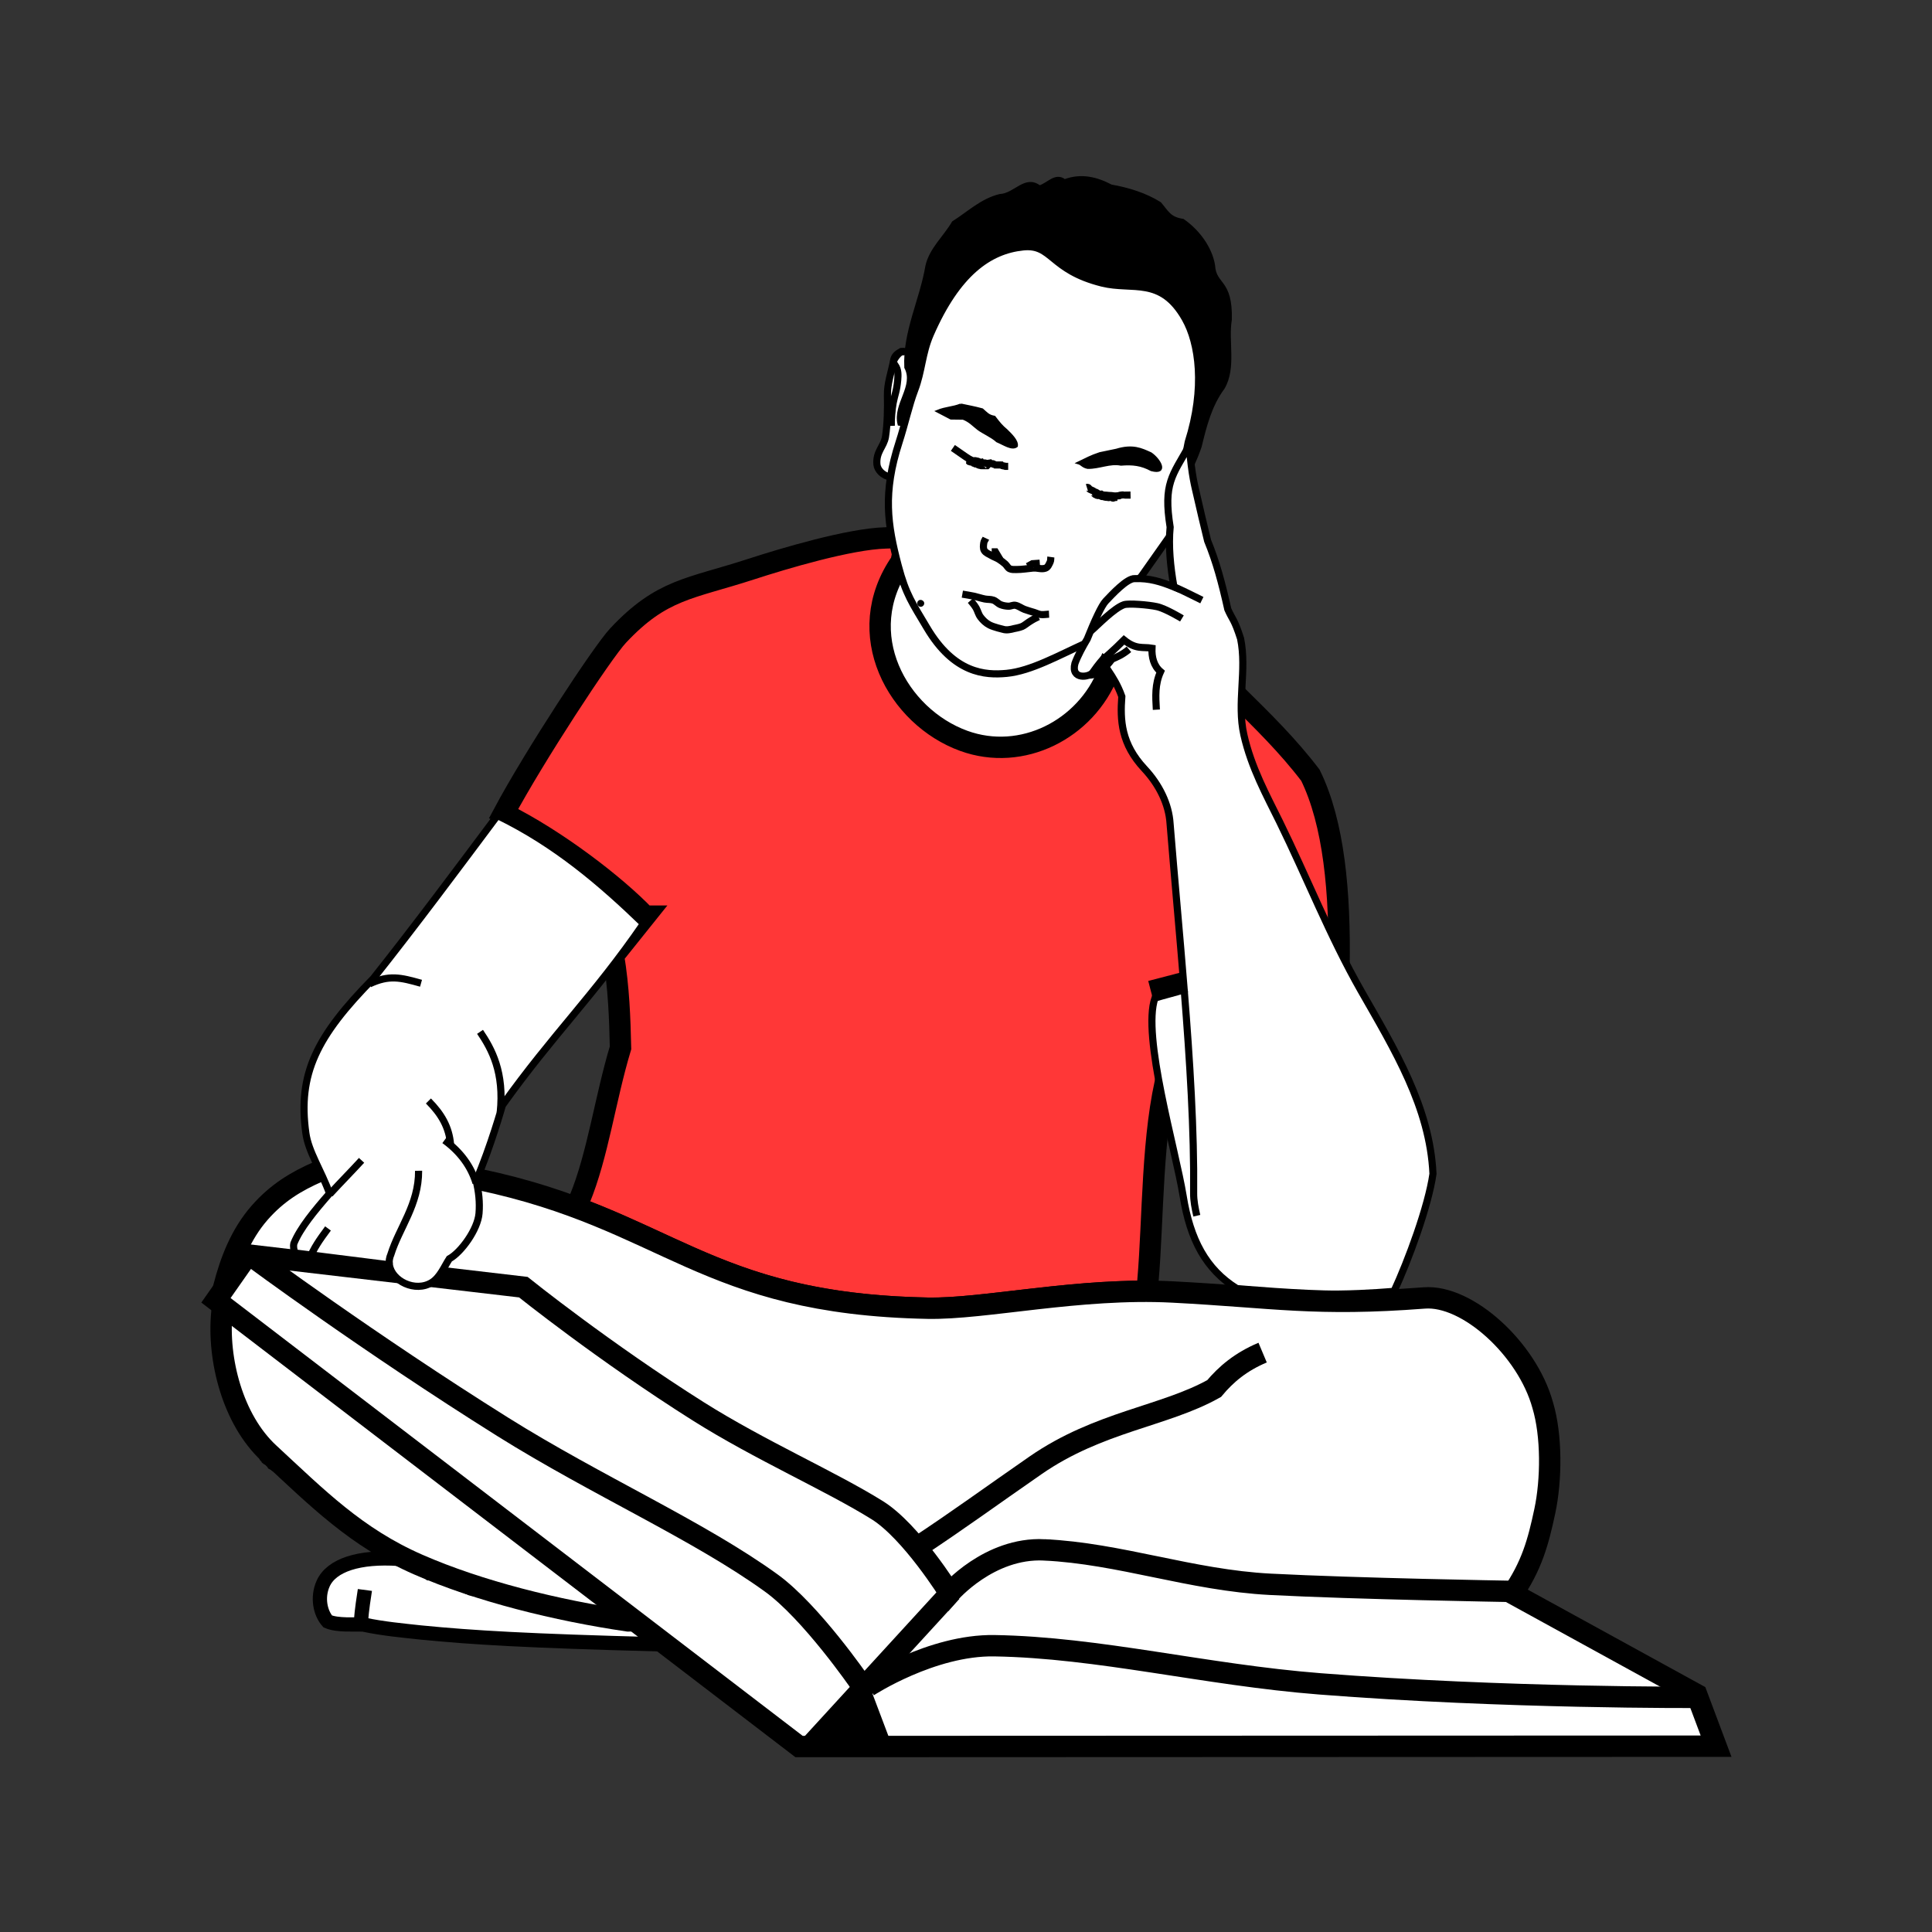 <?xml version="1.0" encoding="UTF-8" standalone="no"?>
<!-- Created with Inkscape (http://www.inkscape.org/) -->

<svg
   xmlns:dc="http://purl.org/dc/elements/1.1/"
   xmlns:cc="http://creativecommons.org/ns#"
   xmlns:rdf="http://www.w3.org/1999/02/22-rdf-syntax-ns#"
   xmlns:svg="http://www.w3.org/2000/svg"
   xmlns="http://www.w3.org/2000/svg"
   xmlns:sodipodi="http://sodipodi.sourceforge.net/DTD/sodipodi-0.dtd"
   xmlns:inkscape="http://www.inkscape.org/namespaces/inkscape"
   width="720"
   height="720"
   viewBox="0 0 720 720"
   id="svg2"
   version="1.1"
   inkscape:version="0.91 r13725"
   sodipodi:docname="comicorama-milan.svg"
   inkscape:export-filename="comicorama-milan.png"
   inkscape:export-xdpi="200"
   inkscape:export-ydpi="200">
  <rect x="0" y="0" width="720" height="720" fill="#333333" stroke="none"/>
  <defs
     id="defs4" />
  <sodipodi:namedview
     id="base"
     pagecolor="#ffffff"
     bordercolor="#666666"
     borderopacity="1.0"
     inkscape:pageopacity="0.0"
     inkscape:pageshadow="2"
     inkscape:zoom="1.1472222"
     inkscape:cx="361.74334"
     inkscape:cy="360"
     inkscape:document-units="px"
     inkscape:current-layer="layer1"
     showgrid="false"
     inkscape:window-width="1920"
     inkscape:window-height="1016"
     inkscape:window-x="0"
     inkscape:window-y="27"
     inkscape:window-maximized="1"
     showguides="true"
     inkscape:guide-bbox="true"
     units="px">
    <inkscape:grid
       type="xygrid"
       id="grid4490" />
  </sodipodi:namedview>
  <g
     inkscape:label="Layer 1"
     inkscape:groupmode="layer"
     id="layer1"
     transform="translate(0,-332.362)">
    <g
       style="stroke-width:3;stroke-miterlimit:4;stroke-dasharray:none"
       id="g4519" />
    <g
       id="g4507"
       transform="matrix(-1,0,0,1,683.539,1.058)" />
    <g
       transform="translate(-9.828,-9.716)"
       id="g5608" />
    <g
       id="milan"
       transform="matrix(1.033,0,0,1.033,-33.39,0.363)"
       inkscape:label="#g4568">
      <g
         transform="matrix(1.079,0,0,1.079,-29.927,-54.788)"
         id="g4391">
        <g
           id="g4344">
          <path
             inkscape:connector-curvature="0"
             id="path5011"
             d="m 360,539.166 -8.281,13.293 4.794,25.496 16.344,16.344 24.625,5.012 19.831,-8.499 14.383,-21.138 -8.499,-9.37 z"
             style="fill:#ffffff;fill-rule:evenodd;stroke:#000000;stroke-width:0.898px;stroke-linecap:butt;stroke-linejoin:miter;stroke-opacity:1" />
          <g
             id="g4340">
            <path
               id="path4860"
               style="fill:#ff3737;fill-opacity:1;fill-rule:evenodd;stroke:#000000;stroke-width:7.145;stroke-linecap:butt;stroke-linejoin:miter;stroke-miterlimit:4;stroke-dasharray:none;stroke-opacity:1"
               d="m 273.392,654.96 -10.583,13.214 c 1.79,10.807 2.134,20.88 2.357,30.805 -5.181,17.214 -7.558,35.8 -13.689,50.696 l -1.21,2.66 c 37.883,14.108 57.26,32.539 117.643,33.706 17.303,0.334 45.199,-5.781 73.563,-5.65 l 0.033,-3.473 c 1.826,-21.135 1.229,-49.388 6.747,-70.171 l 57.136,-34.487 c 0.436,-25.345 -1.717,-48.412 -9.554,-64.42 -7.627,-10.009 -15.991,-18.157 -24.664,-26.721 l -42.963,-7.521 c -7.489,18.902 -28.786,29.842 -48.308,22.736 -22.067,-8.032 -37.614,-35.837 -20.939,-59.797 l 1.783,-8.261 -6.846,0.214 c -12.232,0.326 -34.308,6.947 -45.185,10.484 -20.425,6.64 -29.7,6.529 -44.369,22.179 -5.279,5.632 -28.044,40.376 -38.272,59.5 17.741,8.801 37.524,24.063 47.32,34.309 z"
               inkscape:connector-curvature="0"
               sodipodi:nodetypes="cccccscccccccscccsscc" />
            <path
               style="fill:none;fill-rule:evenodd;stroke:#000000;stroke-width:7.145;stroke-linecap:butt;stroke-linejoin:miter;stroke-miterlimit:4;stroke-dasharray:none;stroke-opacity:1"
               d="m 442.51,680.079 14.065,-3.663"
               id="path4317"
               inkscape:connector-curvature="0" />
          </g>
        </g>
        <g
           id="g4902">
          <path
             sodipodi:nodetypes="ccccsccc"
             inkscape:connector-curvature="0"
             d="m 277.3,898.403 c -43.025,-1.136 -61.33,-2.207 -78.919,-3.938 -5.977,-0.652 -12.779,-1.27 -19.161,-2.647 -2.962,-0.165 -8.565,0.372 -11.935,-1.038 -2.525,-2.821 -3.611,-8.049 -1.56,-12.644 2.795,-6.261 12.148,-9.177 25.287,-8.281 l 82.347,9.285 z"
             style="fill:#ffffff;fill-rule:evenodd;stroke:#000000;stroke-width:4.764;stroke-linecap:butt;stroke-linejoin:miter;stroke-miterlimit:4;stroke-dasharray:none;stroke-opacity:1"
             id="path4483" />
          <path
             sodipodi:nodetypes="cc"
             inkscape:connector-curvature="0"
             id="path4838"
             d="m 178.4,890.875 c 0.245,-4.408 0.994,-8.341 1.297,-10.628"
             style="fill:none;fill-rule:evenodd;stroke:#000000;stroke-width:4.764;stroke-linecap:butt;stroke-linejoin:miter;stroke-miterlimit:4;stroke-dasharray:none;stroke-opacity:1" />
        </g>
        <g
           id="g4898">
          <path
             sodipodi:nodetypes="cscsssccsccsscc"
             inkscape:connector-curvature="0"
             d="m 563.099,881.951 c 6.734,-9.679 8.897,-17.7 11.11,-28.094 2.214,-10.399 2.361,-25.206 -0.72,-35.441 -5.178,-18.709 -25.126,-36.916 -39.591,-35.805 -36.467,2.801 -50.103,-0.228 -84.117,-1.992 -31.128,-1.615 -62.88,5.788 -81.872,5.421 -75.204,-1.453 -86.803,-29.686 -149.763,-42.994 l -53.837,-2.743 c -7.682,3.331 -14.055,7.259 -19.778,13.789 -6.336,7.23 -9.749,16.096 -12.038,25 l -0.616,8.378 c -1.517,15.661 3.629,35.842 15.716,47.034 16.234,15.032 29.195,28.179 49.91,37.244 20.495,8.968 46.269,15.328 70.198,18.844 z"
             style="fill:#ffffff;fill-rule:evenodd;stroke:#000000;stroke-width:7.145;stroke-linecap:butt;stroke-linejoin:miter;stroke-miterlimit:4;stroke-dasharray:none;stroke-opacity:1"
             id="path4502" />
          <path
             inkscape:export-ydpi="90"
             inkscape:export-xdpi="90"
             sodipodi:nodetypes="cscc"
             inkscape:connector-curvature="0"
             id="path4500"
             d="m 364.576,865.825 c 13.318,-8.773 24.328,-16.836 39.369,-27.259 21.141,-14.649 43.158,-16.369 59.689,-25.662 4.002,-4.788 8.889,-8.93 16.22,-12.019"
             style="fill:none;fill-rule:evenodd;stroke:#000000;stroke-width:7.145;stroke-linecap:butt;stroke-linejoin:miter;stroke-miterlimit:4;stroke-dasharray:none;stroke-opacity:1" />
        </g>
      </g>
      <path
         inkscape:export-ydpi="90"
         inkscape:export-xdpi="90"
         inkscape:connector-curvature="0"
         id="path4485"
         d="m 119.795,836.036 c 0.786,0.139 0.541,1.011 0.94,1.41 0.248,0.248 0.692,0.222 0.94,0.47 0.055,0.055 -0.025,0.161 0,0.235 0.111,0.332 0.313,0.627 0.47,0.94 0.078,0.157 0.193,0.3 0.235,0.47 0.038,0.152 -0.058,0.325 0,0.47 0.21,0.525 0.687,0.905 0.94,1.41 0.111,0.222 0.157,0.47 0.235,0.705 0.157,0.235 0.344,0.452 0.47,0.705 0.382,0.764 0.059,0.559 0.47,1.175 0.061,0.092 0.2,0.13 0.235,0.235 0.05,0.149 -0.038,0.318 0,0.47 0.043,0.17 0.157,0.313 0.235,0.47 0.078,0.157 0.13,0.33 0.235,0.47 1.017,1.017 0.037,-0.062 0.705,0.94 0.061,0.092 0.185,0.136 0.235,0.235 0.092,0.184 0.265,0.97 0.47,1.175 0.124,0.124 0.346,0.111 0.47,0.235 1.201,1.201 -0.986,-0.328 0.705,0.94 0.14,0.105 0.33,0.13 0.47,0.235 0.177,0.133 0.313,0.313 0.47,0.47 0.157,0.157 0.337,0.293 0.47,0.47 0.105,0.14 0.111,0.346 0.235,0.47 0.015,0.015 0.896,0.441 0.94,0.47 0.092,0.061 0.143,0.174 0.235,0.235 0.292,0.194 0.649,0.276 0.94,0.47 0.092,0.061 0.143,0.174 0.235,0.235 0.044,0.029 0.925,0.455 0.94,0.47 0.124,0.124 0.111,0.346 0.235,0.47 0.124,0.124 0.324,0.138 0.47,0.235 0.666,0.444 -0.445,0.151 0.94,0.705 1.351,0.54 -0.739,-1.061 1.175,0.47 0.173,0.138 0.293,0.337 0.47,0.47 0.14,0.105 0.346,0.111 0.47,0.235 0.124,0.124 0.095,0.365 0.235,0.47 0.198,0.149 0.484,0.124 0.705,0.235 0.099,0.05 0.143,0.174 0.235,0.235 0.146,0.097 0.324,0.138 0.47,0.235 0.346,0.231 0.594,0.71 0.94,0.94 0.146,0.097 0.346,0.111 0.47,0.235 0.124,0.124 0.111,0.346 0.235,0.47 0.055,0.055 0.157,0 0.235,0 0.157,0.157 0.371,0.272 0.47,0.47 0.07,0.14 -0.087,0.34 0,0.47 0.097,0.146 0.324,0.138 0.47,0.235 0.092,0.061 0.157,0.157 0.235,0.235 0.235,0.235 0.47,0.47 0.705,0.705 0.157,0.157 0.313,0.313 0.47,0.47 0.078,0.078 0.174,0.143 0.235,0.235 0.852,1.704 -0.248,-0.372 0.47,0.705 0.097,0.146 0.111,0.346 0.235,0.47 0.124,0.124 0.346,0.111 0.47,0.235 0.124,0.124 0.138,0.324 0.235,0.47 0.123,0.184 0.313,0.313 0.47,0.47 0.157,0.157 0.313,0.313 0.47,0.47 0.078,0.078 0.136,0.185 0.235,0.235 0.222,0.111 0.484,0.124 0.705,0.235 0.099,0.05 0.136,0.185 0.235,0.235 0.07,0.035 0.165,-0.035 0.235,0 0.099,0.05 0.157,0.157 0.235,0.235 0.157,0.157 0.293,0.337 0.47,0.47 0.28,0.21 0.66,0.26 0.94,0.47 0.177,0.133 0.313,0.313 0.47,0.47 0.47,0.47 0.94,0.94 1.41,1.41 0.235,0.235 0.439,0.506 0.705,0.705 0.14,0.105 0.324,0.138 0.47,0.235 0.184,0.123 0.286,0.347 0.47,0.47 0.146,0.097 0.346,0.111 0.47,0.235 0.124,0.124 0.111,0.346 0.235,0.47 0.594,0.594 0.271,0.09 0.705,0.235 0.166,0.055 0.324,0.138 0.47,0.235 0.346,0.231 0.594,0.71 0.94,0.94 0.146,0.097 0.313,0.157 0.47,0.235 0.157,0.157 0.293,0.337 0.47,0.47 -0.027,0.445 0.548,0.157 0.705,0.235 0.198,0.099 0.286,0.347 0.47,0.47 0.292,0.194 0.649,0.276 0.94,0.47 0.092,0.061 0.13,0.2 0.235,0.235 0.149,0.05 0.33,-0.07 0.47,0 0.47,0.235 0.353,0.47 0.705,0.705 0.362,0.241 0.578,0.229 0.94,0.47 0.184,0.123 0.286,0.347 0.47,0.47 0.434,0.289 0.976,0.416 1.41,0.705 0.097,0.064 0.641,0.609 0.705,0.705 0.097,0.146 0.138,0.324 0.235,0.47 0.123,0.184 0.347,0.286 0.47,0.47 0.097,0.146 0.138,0.324 0.235,0.47 0.061,0.092 0.174,0.143 0.235,0.235 0.062,0.094 0.445,0.923 0.47,0.94 0.13,0.087 0.359,-0.111 0.47,0 0.111,0.111 -0.087,0.34 0,0.47 0.017,0.026 0.847,0.408 0.94,0.47 0.092,0.061 0.136,0.185 0.235,0.235 0.07,0.035 0.165,-0.035 0.235,0 0.099,0.05 0.143,0.174 0.235,0.235 0.146,0.097 0.324,0.138 0.47,0.235 0.092,0.061 0.143,0.174 0.235,0.235 -0.027,0.445 0.548,0.157 0.705,0.235 0.099,0.05 0.13,0.2 0.235,0.235 0.223,0.074 0.482,-0.074 0.705,0 1.703,0.567 -0.371,-0.068 0.705,0.47 0.07,0.035 0.161,-0.025 0.235,0 0.332,0.111 0.608,0.359 0.94,0.47 0.074,0.025 0.165,-0.035 0.235,0 0.282,0.141 0.423,0.564 0.705,0.705 0.14,0.07 0.321,-0.05 0.47,0 0.21,0.07 0.286,0.347 0.47,0.47 -0.027,0.445 0.548,0.157 0.705,0.235 0.099,0.05 0.136,0.185 0.235,0.235 0.07,0.035 0.161,-0.025 0.235,0 0.332,0.111 0.6,0.385 0.94,0.47 0.152,0.038 0.318,-0.038 0.47,0 0.17,0.043 0.313,0.157 0.47,0.235 0.313,0.157 0.608,0.359 0.94,0.47 0.074,0.025 0.157,0 0.235,0 0.235,0.157 0.452,0.344 0.705,0.47 0.07,0.035 0.165,-0.035 0.235,0 0.099,0.05 0.13,0.2 0.235,0.235 0.149,0.05 0.318,-0.038 0.47,0 0.682,0.17 0.275,0.183 0.705,0.47 1.086,0.724 -0.146,-0.254 0.94,0.47 0.092,0.061 0.157,0.157 0.235,0.235 0.157,0.078 0.324,0.138 0.47,0.235 0.092,0.061 0.157,0.157 0.235,0.235 0.157,0.157 0.313,0.313 0.47,0.47 0.078,0.078 0.136,0.185 0.235,0.235 0.07,0.035 0.18,-0.055 0.235,0 0.124,0.124 0.089,0.373 0.235,0.47 0.13,0.087 0.321,-0.05 0.47,0 0.127,0.042 0.551,0.602 0.705,0.705 0.146,0.097 0.324,0.138 0.47,0.235 0.092,0.061 0.13,0.2 0.235,0.235 0.149,0.05 0.318,-0.038 0.47,0 0.17,0.043 0.313,0.157 0.47,0.235 0.157,0.078 0.313,0.157 0.47,0.235 0.313,0.157 0.649,0.276 0.94,0.47 0.184,0.123 0.26,0.4 0.47,0.47 0.149,0.05 0.313,0 0.47,0 0.392,0 0.783,0 1.175,0 0.157,0 0.316,-0.031 0.47,0 0.243,0.049 0.462,0.186 0.705,0.235 0.23,0.046 0.482,-0.074 0.705,0 1.703,0.567 -0.371,-0.068 0.705,0.47 0.07,0.035 0.161,-0.025 0.235,0 0.166,0.055 0.304,0.18 0.47,0.235 0.074,0.025 0.161,-0.025 0.235,0 0.166,0.055 0.3,0.193 0.47,0.235 0.152,0.038 0.321,-0.05 0.47,0 0.21,0.07 0.26,0.4 0.47,0.47 0.149,0.05 0.321,-0.05 0.47,0 0.21,0.07 0.26,0.4 0.47,0.47 0.149,0.05 0.321,-0.05 0.47,0 0.105,0.035 0.143,0.174 0.235,0.235 0.146,0.097 0.324,0.138 0.47,0.235 0.092,0.061 0.136,0.185 0.235,0.235 0.07,0.035 0.157,0 0.235,0 0.157,0 0.321,-0.05 0.47,0 0.105,0.035 0.143,0.174 0.235,0.235 0.146,0.097 0.313,0.157 0.47,0.235 0.157,0.078 0.304,0.18 0.47,0.235 0.074,0.025 0.17,-0.043 0.235,0 0.184,0.123 0.286,0.347 0.47,0.47 0.065,0.043 0.161,-0.025 0.235,0 0.166,0.055 0.304,0.18 0.47,0.235 0.212,0.07 0.494,-0.07 0.705,0 0.105,0.035 0.136,0.185 0.235,0.235 0.07,0.035 0.165,-0.035 0.235,0 0.198,0.099 0.26,0.4 0.47,0.47 0.149,0.05 0.321,-0.05 0.47,0 0.105,0.035 0.157,0.157 0.235,0.235 0.157,0.078 0.304,0.18 0.47,0.235 0.074,0.025 0.159,-0.019 0.235,0 0.24,0.06 0.462,0.186 0.705,0.235 0.154,0.031 0.313,0 0.47,0 0.47,0 0.94,0 1.41,0 0.548,0 1.097,0 1.645,0 0.157,0 0.313,0 0.47,0 0.157,0 0.318,0.038 0.47,0 0.17,-0.043 0.3,-0.193 0.47,-0.235 0.152,-0.038 0.313,0 0.47,0 0.078,0 0.165,0.035 0.235,0 1.076,-0.538 -0.997,0.097 0.705,-0.47 0.149,-0.05 0.321,0.05 0.47,0 0.166,-0.055 0.3,-0.193 0.47,-0.235 0.152,-0.038 0.321,0.05 0.47,0 0.105,-0.035 0.136,-0.185 0.235,-0.235 0.075,-0.037 0.965,0 1.175,0 0.627,0 1.254,0 1.88,0 0.235,0 0.477,-0.057 0.705,0 0.17,0.043 0.304,0.18 0.47,0.235 0.074,0.025 0.161,-0.025 0.235,0 0.166,0.055 0.304,0.18 0.47,0.235 0.074,0.025 0.161,-0.025 0.235,0 0.157,0.078 0.313,0.157 0.47,0.235 0.078,0 0.161,-0.025 0.235,0 0.332,0.111 0.6,0.385 0.94,0.47 0.152,0.038 0.313,0 0.47,0 0.157,0.078 0.304,0.18 0.47,0.235 0.074,0.025 0.165,-0.035 0.235,0 0.099,0.05 0.136,0.185 0.235,0.235 0.07,0.035 0.157,0 0.235,0 0.157,0 0.321,-0.05 0.47,0 0.105,0.035 0.13,0.2 0.235,0.235 0.149,0.05 0.321,-0.05 0.47,0 0.105,0.035 0.136,0.185 0.235,0.235 0.07,0.035 0.165,-0.035 0.235,0 0.099,0.05 0.136,0.185 0.235,0.235 0.579,0.289 -0.212,-0.682 0.705,0.235 0.124,0.124 0.089,0.373 0.235,0.47 0.13,0.087 0.321,-0.05 0.47,0 0.105,0.035 0.136,0.185 0.235,0.235 0.07,0.035 0.165,-0.035 0.235,0 0.099,0.05 0.143,0.174 0.235,0.235 0.146,0.097 0.324,0.138 0.47,0.235 0.184,0.123 0.286,0.347 0.47,0.47 0.146,0.097 0.32,0.145 0.47,0.235 0.242,0.145 0.452,0.344 0.705,0.47 0.07,0.035 0.161,-0.025 0.235,0 0.157,0.078 0.313,0.157 0.47,0.235 0.078,0 0.161,-0.025 0.235,0 0.332,0.111 0.6,0.385 0.94,0.47 0.152,0.038 0.313,0 0.47,0 0.628,0 0.313,0 0.94,0 0.157,0 0.313,0 0.47,0 0.078,0 0.159,-0.019 0.235,0 0.24,0.06 0.461,0.194 0.705,0.235 0.309,0.052 0.627,0 0.94,0 0.862,0 1.724,0 2.585,0 0.313,0 0.627,0 0.94,0 0.157,0 0.313,0 0.47,0 0.078,0 0.161,-0.025 0.235,0 0.166,0.055 0.304,0.18 0.47,0.235 0.074,0.025 0.157,0 0.235,0 0.157,0 0.313,0 0.47,0 0.548,0 1.097,0 1.645,0 0.056,0 0.887,-0.026 0.94,0 0.099,0.05 0.13,0.2 0.235,0.235 0.149,0.05 0.318,-0.038 0.47,0 0.17,0.043 0.3,0.193 0.47,0.235 0.152,0.038 0.318,-0.038 0.47,0 0.17,0.043 0.3,0.193 0.47,0.235 0.152,0.038 0.313,0 0.47,0 0.157,0.078 0.304,0.18 0.47,0.235 0.197,0.066 0.784,-0.078 0.94,0 0.099,0.05 0.13,0.2 0.235,0.235 0.13,0.043 1.211,0 1.41,0 0.078,0 0.165,-0.035 0.235,0 0.099,0.05 0.13,0.2 0.235,0.235 0.149,0.05 0.321,-0.05 0.47,0 0.105,0.035 0.136,0.185 0.235,0.235 0.14,0.07 0.321,-0.05 0.47,0 0.166,0.055 0.304,0.18 0.47,0.235 0.074,0.025 0.157,0 0.235,0 0.157,0 0.321,-0.05 0.47,0 0.105,0.035 0.13,0.2 0.235,0.235 0.149,0.05 0.318,-0.038 0.47,0 0.17,0.043 0.304,0.18 0.47,0.235 0.25,0.083 0.69,-0.083 0.94,0 0.21,0.07 0.272,0.371 0.47,0.47 0.222,0.583 0.634,0.133 0.94,0.235 0.166,0.055 0.304,0.18 0.47,0.235 0.074,0.025 0.161,-0.025 0.235,0 0.166,0.055 0.304,0.18 0.47,0.235 0.149,0.05 0.33,-0.07 0.47,0 0.099,0.05 0.136,0.185 0.235,0.235 0.07,0.035 0.157,0 0.235,0 0.157,0 0.321,-0.05 0.47,0 0.105,0.035 0.13,0.2 0.235,0.235 0.149,0.05 0.318,-0.038 0.47,0 0.17,0.043 0.304,0.18 0.47,0.235 0.149,0.05 0.313,0 0.47,0 0.392,0 0.783,0 1.175,0 0.154,0 0.573,-0.044 0.705,0 0.166,0.055 0.627,0.157 0.47,0.235 -0.28,0.14 -0.627,0 -0.94,0"
         style="fill:none;fill-rule:evenodd;stroke:#000000;stroke-width:0.968px;stroke-linecap:butt;stroke-linejoin:miter;stroke-opacity:1" />
      <g
         transform="matrix(1.079,0,0,1.079,-29.927,-54.788)"
         id="g4889">
        <path
           id="path4852"
           style="fill:#ffffff;fill-rule:evenodd;stroke:#000000;stroke-width:7.145;stroke-linecap:butt;stroke-linejoin:miter;stroke-miterlimit:4;stroke-dasharray:none;stroke-opacity:1"
           d="m 406.8,866.837 c 25.336,1.186 49.064,10.138 75.579,11.514 28.987,1.504 79.745,2.354 79.745,2.354 l 62.869,34.516 6.472,17.258 -306.603,0.116 -194.964,-149.199 10.632,-15.178 92.146,10.786 c 0,0 26.962,21.644 58.488,41.53 20.604,12.996 44.216,23.3 59.854,33.05 11.4,7.108 24.192,27.736 24.192,27.736 0,0 13.127,-15.349 31.589,-14.485 z"
           inkscape:connector-curvature="0"
           sodipodi:nodetypes="sscccccccsscs" />
        <path
           style="fill:none;fill-rule:evenodd;stroke:#000000;stroke-width:7.145;stroke-linecap:butt;stroke-linejoin:miter;stroke-miterlimit:4;stroke-dasharray:none;stroke-opacity:1"
           d="M 328.293,932.725 375.82,880.84"
           id="path4844"
           inkscape:connector-curvature="0"
           sodipodi:nodetypes="cc" />
        <path
           style="fill:#000000;fill-rule:evenodd;stroke:#000000;stroke-width:7.145;stroke-linecap:butt;stroke-linejoin:miter;stroke-miterlimit:4;stroke-dasharray:none;stroke-opacity:1"
           d="m 331.505,931.513 14.176,-16.316 6.207,16.442 z"
           id="path4846"
           inkscape:connector-curvature="0"
           sodipodi:nodetypes="cccc" />
        <path
           style="fill:none;fill-rule:evenodd;stroke:#000000;stroke-width:7.145;stroke-linecap:butt;stroke-linejoin:miter;stroke-miterlimit:4;stroke-dasharray:none;stroke-opacity:1"
           d="m 142.072,768.835 c 0,0 38.958,28.84 83.717,56.879 31.362,19.647 65.583,34.705 89.79,52.217 13.334,9.646 29.585,33.284 29.585,33.284"
           id="path4850"
           inkscape:connector-curvature="0"
           sodipodi:nodetypes="cssc" />
        <path
           style="fill:none;fill-rule:evenodd;stroke:#000000;stroke-width:7.145;stroke-linecap:butt;stroke-linejoin:miter;stroke-miterlimit:4;stroke-dasharray:none;stroke-opacity:1"
           d="m 347.938,912.447 c 0,0 21.241,-13.902 42.221,-13.56 34.924,0.57 70.42,9.737 108.803,12.749 62.311,4.89 126.032,4.51 126.032,4.51"
           id="path4854"
           inkscape:connector-curvature="0"
           sodipodi:nodetypes="cssc" />
      </g>
      <g
         transform="matrix(1.079,0,0,1.079,-29.927,-54.788)"
         id="g4927">
        <path
           id="path4910"
           style="fill:#ffffff;fill-rule:evenodd;stroke:#000000;stroke-width:2.382;stroke-linecap:butt;stroke-linejoin:miter;stroke-miterlimit:4;stroke-dasharray:none;stroke-opacity:1"
           d="m 187.883,771.535 c 0.783,5.417 8.665,9.334 14.161,5.916 2.777,-1.727 4.22,-5.363 5.872,-7.921 3.987,-2.186 9.511,-9.837 9.942,-15.2 0.296,-3.687 -0.074,-7.241 -0.98,-10.93 4.84,-11.148 8.795,-25.224 8.795,-25.224 16.956,-23.748 30.652,-36.705 47.16,-60.702 -13.847,-13.372 -29.153,-26.63 -48.827,-36.164 -12.377,16.571 -27.947,37.475 -41.491,54.491 -18.95,19.268 -25.305,31.834 -22.556,51.706 0.865,6.253 5.119,12.444 7.921,20.182 -5.054,5.776 -9.81,11.524 -11.922,16.679 -0.26,1.128 -0.028,2.131 0.33,3.199 z"
           inkscape:connector-curvature="0"
           sodipodi:nodetypes="cscscccccscccc" />
        <path
           style="fill:none;fill-rule:evenodd;stroke:#000000;stroke-width:2.382;stroke-linecap:butt;stroke-linejoin:miter;stroke-miterlimit:4;stroke-dasharray:none;stroke-opacity:1"
           d="m 160.823,770.268 c 1.902,-4.62 3.775,-7.138 6.538,-10.896"
           id="path4453"
           inkscape:connector-curvature="0"
           sodipodi:nodetypes="cc"
           inkscape:export-xdpi="90"
           inkscape:export-ydpi="90" />
        <path
           style="fill:none;fill-rule:evenodd;stroke:#000000;stroke-width:2.382;stroke-linecap:butt;stroke-linejoin:miter;stroke-miterlimit:4;stroke-dasharray:none;stroke-opacity:1"
           d="m 181.211,677.613 c 6.579,-3.092 10.366,-2.157 17.252,-0.221"
           id="path4516"
           inkscape:connector-curvature="0"
           sodipodi:nodetypes="cc"
           inkscape:export-xdpi="90"
           inkscape:export-ydpi="90" />
        <path
           style="fill:none;fill-rule:evenodd;stroke:#000000;stroke-width:2.382;stroke-linecap:butt;stroke-linejoin:miter;stroke-miterlimit:4;stroke-dasharray:none;stroke-opacity:1"
           d="m 218.193,693.638 c 3.916,5.754 8.172,13.562 6.743,27.03"
           id="path4518"
           inkscape:connector-curvature="0"
           sodipodi:nodetypes="cc"
           inkscape:export-xdpi="90"
           inkscape:export-ydpi="90" />
        <path
           style="fill:none;fill-rule:evenodd;stroke:#000000;stroke-width:2.382;stroke-linecap:butt;stroke-linejoin:miter;stroke-miterlimit:4;stroke-dasharray:none;stroke-opacity:1"
           d="m 200.935,716.752 c 4.371,4.376 6.909,8.79 7.396,14.485"
           id="path4520"
           inkscape:connector-curvature="0"
           sodipodi:nodetypes="cc"
           inkscape:export-xdpi="90"
           inkscape:export-ydpi="90" />
        <path
           inkscape:export-ydpi="90"
           inkscape:export-xdpi="90"
           sodipodi:nodetypes="ccccc"
           inkscape:connector-curvature="0"
           id="path4907"
           d="m 197.651,740.086 c 0.087,11.271 -6.504,19.088 -9.282,27.998 -0.47,1.085 -0.622,2.159 -0.519,3.184 m 28.993,-27.099 c -1.638,-5.432 -5.105,-10.313 -10.541,-14.295"
           style="fill:none;fill-rule:evenodd;stroke:#000000;stroke-width:2.382;stroke-linecap:butt;stroke-linejoin:miter;stroke-miterlimit:4;stroke-dasharray:none;stroke-opacity:1" />
        <path
           style="fill:none;fill-rule:evenodd;stroke:#000000;stroke-width:2.382;stroke-linecap:butt;stroke-linejoin:miter;stroke-miterlimit:4;stroke-dasharray:none;stroke-opacity:1"
           d="m 178.584,736.599 c -3.203,3.503 -7.007,7.351 -10.622,11.281"
           id="path4451"
           inkscape:connector-curvature="0"
           sodipodi:nodetypes="cc"
           inkscape:export-xdpi="90"
           inkscape:export-ydpi="90" />
      </g>
      <g
         transform="matrix(1.079,0,0,1.079,-29.927,-54.788)"
         id="g4370">
        <g
           id="g4350">
          <path
             sodipodi:nodetypes="csssccccc"
             inkscape:connector-curvature="0"
             id="path4591"
             d="m 356.517,469.151 c -0.887,4.137 -2.198,7.929 -2.111,11.63 0.097,4.131 0.01,9.842 -0.658,13.938 -0.527,3.229 -3.242,4.974 -2.85,9.218 0.153,1.653 1.818,3.827 4.695,4.198 l 3.529,-10.852 5.922,-31.024 -6.01,-0.088 c 0,0 -1.414,0.884 -2.517,2.98 z"
             style="fill:#ffffff;fill-rule:evenodd;stroke:#000000;stroke-width:2.382;stroke-linecap:butt;stroke-linejoin:miter;stroke-miterlimit:4;stroke-dasharray:none;stroke-opacity:1" />
          <path
             sodipodi:nodetypes="ccssc"
             inkscape:connector-curvature="0"
             id="path4589"
             d="m 360.034,466.2 c -2.589,-0.1 -4.534,2.88 -3.02,4.612 1.043,1.431 0.981,3.214 0.83,4.91 -0.344,3.858 -0.983,4.748 -1.524,7.639 -0.378,2.021 -0.7,5.631 -0.616,7.674"
             style="fill:none;fill-rule:evenodd;stroke:#000000;stroke-width:2.382;stroke-linecap:butt;stroke-linejoin:miter;stroke-miterlimit:4;stroke-dasharray:none;stroke-opacity:1" />
        </g>
        <path
           style="fill:#000000;fill-rule:evenodd;stroke:#000000;stroke-width:0.898px;stroke-linecap:butt;stroke-linejoin:miter;stroke-opacity:1"
           d="m 358.254,490.512 c -1.702,-6.764 5.556,-12.687 2.243,-19.006 -0.579,-11.763 5.13,-22.531 7.052,-33.928 1.296,-5.74 5.963,-9.637 8.832,-14.58 5.058,-3.182 9.498,-7.558 15.632,-9.036 5.051,-0.229 8.429,-6.557 13.262,-2.893 2.934,-0.907 5.32,-4.419 8.39,-2.062 5.538,-2.071 10.715,-0.776 15.551,1.777 5.723,1.007 11.418,2.758 16.324,5.818 2.486,2.927 3.263,5.028 7.662,5.647 5.069,3.475 9.389,9.256 10.316,15.196 0.373,6.685 5.951,4.706 5.591,18.12 -1.21,7.171 1.565,16.012 -2.379,22.805 -4.282,5.729 -6.055,12.72 -7.693,19.534 -0.717,2.107 -1.554,4.172 -2.465,6.202 z"
           id="path4549"
           inkscape:connector-curvature="0"
           sodipodi:nodetypes="cccccccccccccccc" />
        <g
           id="g4354">
          <path
             sodipodi:nodetypes="ccccsssssssscc"
             inkscape:connector-curvature="0"
             d="m 439.442,541.146 9.385,-13.313 6.14,-31.338 c 5.755,-18.155 3.626,-33.181 -1.02,-41.341 -8.055,-14.186 -17.571,-9.315 -27.762,-11.864 -17.535,-4.387 -16.557,-13.133 -26.47,-12.093 -11.306,1.186 -21.988,8.668 -30.955,29.188 -2.794,6.394 -2.787,12.332 -5.223,18.69 -1.884,4.914 -3.265,11.347 -5.247,17.471 -5.479,16.93 -3.887,27.494 -0.25,41.264 2.544,9.631 4.698,12.481 9.558,20.689 9.093,15.355 19.537,15.954 26.648,15.281 8.161,-0.772 17.49,-6.044 26.545,-10.132 z"
             style="opacity:1;fill:#ffffff;fill-rule:evenodd;stroke:#000000;stroke-width:2.382;stroke-linecap:butt;stroke-linejoin:miter;stroke-miterlimit:4;stroke-dasharray:none;stroke-opacity:1"
             id="path4553" />
          <path
             sodipodi:nodetypes="ssss"
             inkscape:connector-curvature="0"
             id="path4565"
             d="m 365.072,549.771 c -0.783,0.602 0.126,1.735 0.89,1.202 0.415,-0.29 0.398,-0.779 0.201,-1 -0.227,-0.254 -0.678,-0.52 -1.091,-0.202 z"
             style="fill:#000000;fill-rule:evenodd;stroke:#000000;stroke-width:0.85;stroke-linecap:butt;stroke-linejoin:miter;stroke-miterlimit:4;stroke-dasharray:none;stroke-opacity:1" />
          <path
             sodipodi:nodetypes="cccccccc"
             inkscape:connector-curvature="0"
             id="path4569"
             d="m 430.981,499.113 c 5.437,-1.65 8.297,-0.261 11.455,1.179 2.896,1.949 5.795,6.901 0.226,5.43 -3.375,-1.811 -6.217,-2.149 -10.178,-1.834 -3.705,-0.742 -7.316,1.167 -11.134,1.077 -1.737,-0.363 -1.928,-1.209 -3.109,-1.552 2.926,-1.387 4.051,-2.104 7.193,-3.144 z"
             style="opacity:1;fill:#000000;fill-rule:evenodd;stroke:#000000;stroke-width:0.898px;stroke-linecap:butt;stroke-linejoin:miter;stroke-opacity:1" />
          <path
             sodipodi:nodetypes="ccccccccccccc"
             inkscape:connector-curvature="0"
             id="path4571"
             d="m 421.093,511.613 c 0.64,-0.198 0.683,0.615 1.194,0.737 0.378,0.181 0.508,0.2 0.883,0.398 0.308,0.128 0.255,0.26 0.368,0.332 0.433,0.163 0.937,0.086 0.935,0.513 0.56,0.017 0.855,0.423 1.435,0.286 0.486,0.332 1.213,0.307 1.798,0.344 0.476,0.081 0.637,0.058 1.12,0.091 0.581,-0.007 1.163,0.165 1.743,0.154 0.298,-0.111 0.696,0.121 0.401,0.061 0.285,-0.281 1.032,0.1 1.109,-0.254 -0.415,0.032 1.154,-0.245 1.304,-0.137 0.252,0.079 2.312,0.029 2.312,0.029"
             style="fill:none;fill-rule:evenodd;stroke:#000000;stroke-width:2.382;stroke-linecap:butt;stroke-linejoin:miter;stroke-miterlimit:4;stroke-dasharray:none;stroke-opacity:1" />
          <path
             sodipodi:nodetypes="cccccccccccc"
             inkscape:connector-curvature="0"
             id="path4573"
             d="m 376.29,498.405 4.237,2.928 c 0.572,0.407 1.53,0.981 2.08,1.233 0.435,0.26 1.164,-0.074 1.541,0.231 0.673,-0.087 1.005,0.517 1.695,0.385 0.347,0.453 1.176,0.06 1.58,0.39 0.537,-0.044 0.628,0.03 1.193,-0.082 0.228,0.322 1.244,0.044 1.31,0.315 -0.321,0.141 0.557,0.116 0.693,0.301 0.615,0.008 1.237,-0.01 1.849,0 0.368,0.411 0.983,0.241 1.427,0.462 l 0.884,0"
             style="fill:none;fill-rule:evenodd;stroke:#000000;stroke-width:2.382;stroke-linecap:butt;stroke-linejoin:miter;stroke-miterlimit:4;stroke-dasharray:none;stroke-opacity:1" />
          <path
             inkscape:connector-curvature="0"
             id="path4575"
             d="m 380.836,502.488 c 0.347,0.048 0.702,0.134 0.905,0.437 0.267,0.08 0.446,0.274 0.752,0.182 0.32,0.043 0.579,0.217 0.813,0.446 0.179,0.057 0.328,-0.02 0.472,0.151 0.326,-0.014 0.56,0.233 0.853,0.328 0.21,-0.042 0.446,-0.002 0.565,0.142 0.287,0.042 0.534,0.246 0.845,0.162 0.565,-3.4e-4 1.131,5e-5 1.696,0.005 0.234,-0.217 -0.163,-0.157 -0.275,-0.159"
             style="fill:none;fill-rule:evenodd;stroke:#000000;stroke-width:2.382;stroke-linecap:butt;stroke-linejoin:miter;stroke-miterlimit:4;stroke-dasharray:none;stroke-opacity:1" />
          <path
             sodipodi:nodetypes="ccccccccc"
             inkscape:connector-curvature="0"
             id="path4577"
             d="m 422.976,513.186 c 0.27,0.017 0.9,1.06 1.201,0.855 0.259,0.399 0.771,0.269 1.16,0.226 0.394,0.171 0.698,0.488 1.108,0.423 0.378,-0.088 0.409,0.225 0.736,0.131 0.221,0.166 0.652,0.099 0.933,0.052 0.251,0.288 0.454,0.105 0.796,-0.03 0.347,-0.054 0.741,0.48 1.086,0.319 0.245,-0.288 0.72,-0.151 1.101,-0.226"
             style="fill:none;fill-rule:evenodd;stroke:#000000;stroke-width:2.382;stroke-linecap:butt;stroke-linejoin:miter;stroke-miterlimit:4;stroke-dasharray:none;stroke-opacity:1" />
          <path
             sodipodi:nodetypes="ccccccscccc"
             inkscape:connector-curvature="0"
             id="path4567"
             d="m 378.926,484.006 c 2.856,0.619 4.409,0.856 7.154,1.601 1.455,1.259 1.995,2.113 4.071,2.484 1.572,2.054 2.34,3.027 4.045,4.449 1.51,1.484 3.646,3.541 3.383,5.219 -1.498,1.21 -4.167,-0.678 -6.486,-1.651 -1.727,-1.588 -4.728,-2.873 -6.297,-4.059 -1.653,-1.25 -2.734,-2.613 -5.068,-3.53 l -4.107,-0.053 -4.48,-2.339 c 2.798,-1.148 5.129,-1.052 7.786,-2.121 z"
             style="opacity:1;fill:#000000;fill-rule:evenodd;stroke:#000000;stroke-width:0.898px;stroke-linecap:butt;stroke-linejoin:miter;stroke-opacity:1" />
          <path
             sodipodi:nodetypes="cssssssssc"
             inkscape:connector-curvature="0"
             id="path4271"
             d="m 387.338,528.608 c -0.24,0.51 -0.646,0.971 -0.72,1.529 -0.113,0.849 -0.266,1.83 0.177,2.563 0.503,0.833 1.552,1.179 2.386,1.679 0.791,0.475 1.689,0.754 2.475,1.237 0.753,0.463 1.457,1.008 2.121,1.591 0.548,0.481 0.85,1.265 1.503,1.591 0.664,0.332 1.468,0.252 2.21,0.265 0.93,0.017 1.858,-0.094 2.784,-0.177 1.048,-0.094 2.092,-0.236 3.138,-0.354"
             style="fill:none;fill-rule:evenodd;stroke:#000000;stroke-width:2.382;stroke-linecap:butt;stroke-linejoin:miter;stroke-miterlimit:4;stroke-dasharray:none;stroke-opacity:1" />
          <path
             inkscape:connector-curvature="0"
             id="path4273"
             d="m 401.29,538.003 1.591,-0.884 2.475,-0.177"
             style="fill:none;fill-rule:evenodd;stroke:#000000;stroke-width:2.382;stroke-linecap:butt;stroke-linejoin:miter;stroke-miterlimit:4;stroke-dasharray:none;stroke-opacity:1" />
          <path
             inkscape:connector-curvature="0"
             id="path4275"
             d="m 389.27,533.142 1.237,0 1.591,2.652"
             style="fill:none;fill-rule:evenodd;stroke:#000000;stroke-width:2.382;stroke-linecap:butt;stroke-linejoin:miter;stroke-miterlimit:4;stroke-dasharray:none;stroke-opacity:1" />
          <path
             sodipodi:nodetypes="csssssssssc"
             inkscape:connector-curvature="0"
             id="path4277"
             d="m 379.454,547.289 c 1.272,0.226 2.554,0.404 3.817,0.677 1.238,0.268 2.44,0.692 3.681,0.944 0.954,0.194 1.979,0.063 2.896,0.392 0.891,0.32 1.528,1.155 2.406,1.51 0.821,0.332 1.72,0.48 2.604,0.516 0.78,0.032 1.556,-0.465 2.322,-0.313 1.1,0.218 2.02,0.981 3.069,1.379 1.072,0.407 2.188,0.686 3.281,1.031 0.719,0.227 1.407,0.602 2.156,0.688 0.912,0.105 1.833,-0.083 2.75,-0.125"
             style="fill:none;fill-rule:evenodd;stroke:#000000;stroke-width:2.382;stroke-linecap:butt;stroke-linejoin:miter;stroke-miterlimit:4;stroke-dasharray:none;stroke-opacity:1" />
          <path
             sodipodi:nodetypes="cssssssssc"
             inkscape:connector-curvature="0"
             id="path4279"
             d="m 382.188,549.425 c 0,0 1.376,1.586 1.875,2.5 0.544,0.995 0.775,2.102 1.453,3.011 0.827,1.109 1.819,2.041 3.047,2.677 1.398,0.724 4.5,1.438 4.5,1.438 1.193,0.381 2.538,0.063 3.75,-0.254 0,0 1.799,-0.32 2.625,-0.688 0.797,-0.355 1.451,-0.969 2.188,-1.438 0.537,-0.341 1.069,-0.691 1.625,-1 0.529,-0.294 1.625,-0.812 1.625,-0.812"
             style="fill:none;fill-rule:evenodd;stroke:#000000;stroke-width:2.382;stroke-linecap:butt;stroke-linejoin:miter;stroke-miterlimit:4;stroke-dasharray:none;stroke-opacity:1" />
          <path
             style="fill:none;fill-rule:evenodd;stroke:#000000;stroke-width:2.382;stroke-linecap:butt;stroke-linejoin:miter;stroke-miterlimit:4;stroke-dasharray:none;stroke-opacity:1"
             d="m 409.044,534.874 c -0.077,0.558 0.011,1.166 -0.232,1.674 -0.369,0.773 -0.744,1.758 -1.549,2.05 -1.219,0.443 -2.592,-0.05 -3.889,-0.074"
             id="path4319"
             inkscape:connector-curvature="0"
             sodipodi:nodetypes="cssc" />
        </g>
      </g>
      <g
         transform="matrix(1.079,0,0,1.079,-29.927,-54.788)"
         id="g4880">
        <path
           id="path4877"
           style="fill:#ffffff;fill-rule:evenodd;stroke:#000000;stroke-width:2.382;stroke-linecap:butt;stroke-linejoin:miter;stroke-miterlimit:4;stroke-dasharray:none;stroke-opacity:1"
           d="m 426.585,568.941 c 0,0 -1.493,1.585 -3.512,4.489 -1.038,1.69 -7.41,2.606 -5.981,-2.94 0.957,-2.643 2.682,-5.775 4.115,-8.176 2.413,-6.024 4.771,-11.216 6.203,-12.715 2.047,-2.143 7.111,-7.679 9.728,-7.497 4.795,-0.194 8.571,0.979 13.062,2.777 -1.19,-6.793 -1.876,-13.666 -1.267,-19.997 -2.315,-14.531 0.708,-17.2 6.339,-27.181 l 0.047,0.011 c 0.913,10.592 1.854,13.379 2.621,16.853 0.741,3.357 2.427,10.454 3.517,14.882 2.867,7.009 4.708,13.771 6.75,22.895 1.514,3.479 2.169,3.21 4.277,9.83 2.163,10.537 -1.303,21.494 1.095,32.14 2.475,11.022 7.684,20.411 11.94,29.08 9.034,18.398 16.9,38.388 27.216,56.469 11.291,19.79 23.041,38.979 24.072,61.248 -1.526,10.86 -8.326,29.166 -13.025,39.281 0,0 -8.874,0.83 -18.671,0.93 -11.451,0.117 -33.894,-1.848 -33.894,-1.848 -10.331,-6.468 -15.572,-16.304 -17.932,-30.918 -2.54,-15.736 -13.846,-53.61 -9.437,-66.207 3.244,-0.986 6.542,-1.782 9.783,-2.758 -1.493,-18.623 -3.263,-37.489 -4.722,-55.561 -0.392,-6.522 -3.633,-13.066 -8.572,-18.354 -7.78,-8.329 -8.161,-16.202 -7.561,-24.171 -2.735,-7.705 -7.106,-10.861 -6.193,-12.561 z"
           inkscape:connector-curvature="0"
           sodipodi:nodetypes="ccccscccccsccccssccscscccscc" />
        <path
           style="fill:none;fill-rule:evenodd;stroke:#000000;stroke-width:2.382;stroke-linecap:butt;stroke-linejoin:miter;stroke-miterlimit:4;stroke-dasharray:none;stroke-opacity:1"
           d="m 450.29,544.864 c 2.779,1.205 5.306,2.484 9.249,4.43"
           id="path4531"
           inkscape:connector-curvature="0"
           sodipodi:nodetypes="cc" />
        <path
           style="fill:none;fill-rule:evenodd;stroke:#000000;stroke-width:2.382;stroke-linecap:butt;stroke-linejoin:miter;stroke-miterlimit:4;stroke-dasharray:none;stroke-opacity:1"
           d="m 426.277,569.249 c 3.355,-2.728 7.222,-6.641 7.222,-6.641 4.075,3.291 6.261,2.234 9.361,2.757 -0.121,2.893 0.534,5.864 2.866,7.849 -1.923,4.245 -1.658,8.28 -1.404,12.714"
           id="path4522"
           inkscape:connector-curvature="0"
           sodipodi:nodetypes="ccccc" />
        <path
           id="path4529"
           style="fill:none;fill-rule:evenodd;stroke:#000000;stroke-width:2.382;stroke-linecap:butt;stroke-linejoin:miter;stroke-miterlimit:4;stroke-dasharray:none;stroke-opacity:1"
           d="m 422.383,559.67 c 2.269,-1.942 7.83,-7.75 11.12,-8.842 1.575,-0.523 8.168,0.025 11.021,0.648 2.896,0.632 8.349,3.943 8.349,3.943"
           inkscape:connector-curvature="0"
           sodipodi:nodetypes="cssc" />
        <path
           style="fill:none;fill-rule:evenodd;stroke:#000000;stroke-width:2.382;stroke-linecap:butt;stroke-linejoin:miter;stroke-miterlimit:4;stroke-dasharray:none;stroke-opacity:1"
           d="m 421.901,574.372 c 2.727,-0.016 5.113,-2.065 7.603,-5.352 1.633,-0.723 3.348,-1.365 5.649,-3.277"
           id="path4537"
           inkscape:connector-curvature="0"
           sodipodi:nodetypes="ccc" />
        <path
           sodipodi:nodetypes="csc"
           inkscape:connector-curvature="0"
           id="path4871"
           d="m 453.633,679.588 c 1.906,23.772 3.364,47.147 3.154,67.963 -0.026,2.55 0.482,5.085 1.058,7.571"
           style="fill:none;fill-rule:evenodd;stroke:#000000;stroke-width:2.382;stroke-linecap:butt;stroke-linejoin:miter;stroke-miterlimit:4;stroke-dasharray:none;stroke-opacity:1" />
      </g>
    </g>
  </g>
</svg>
